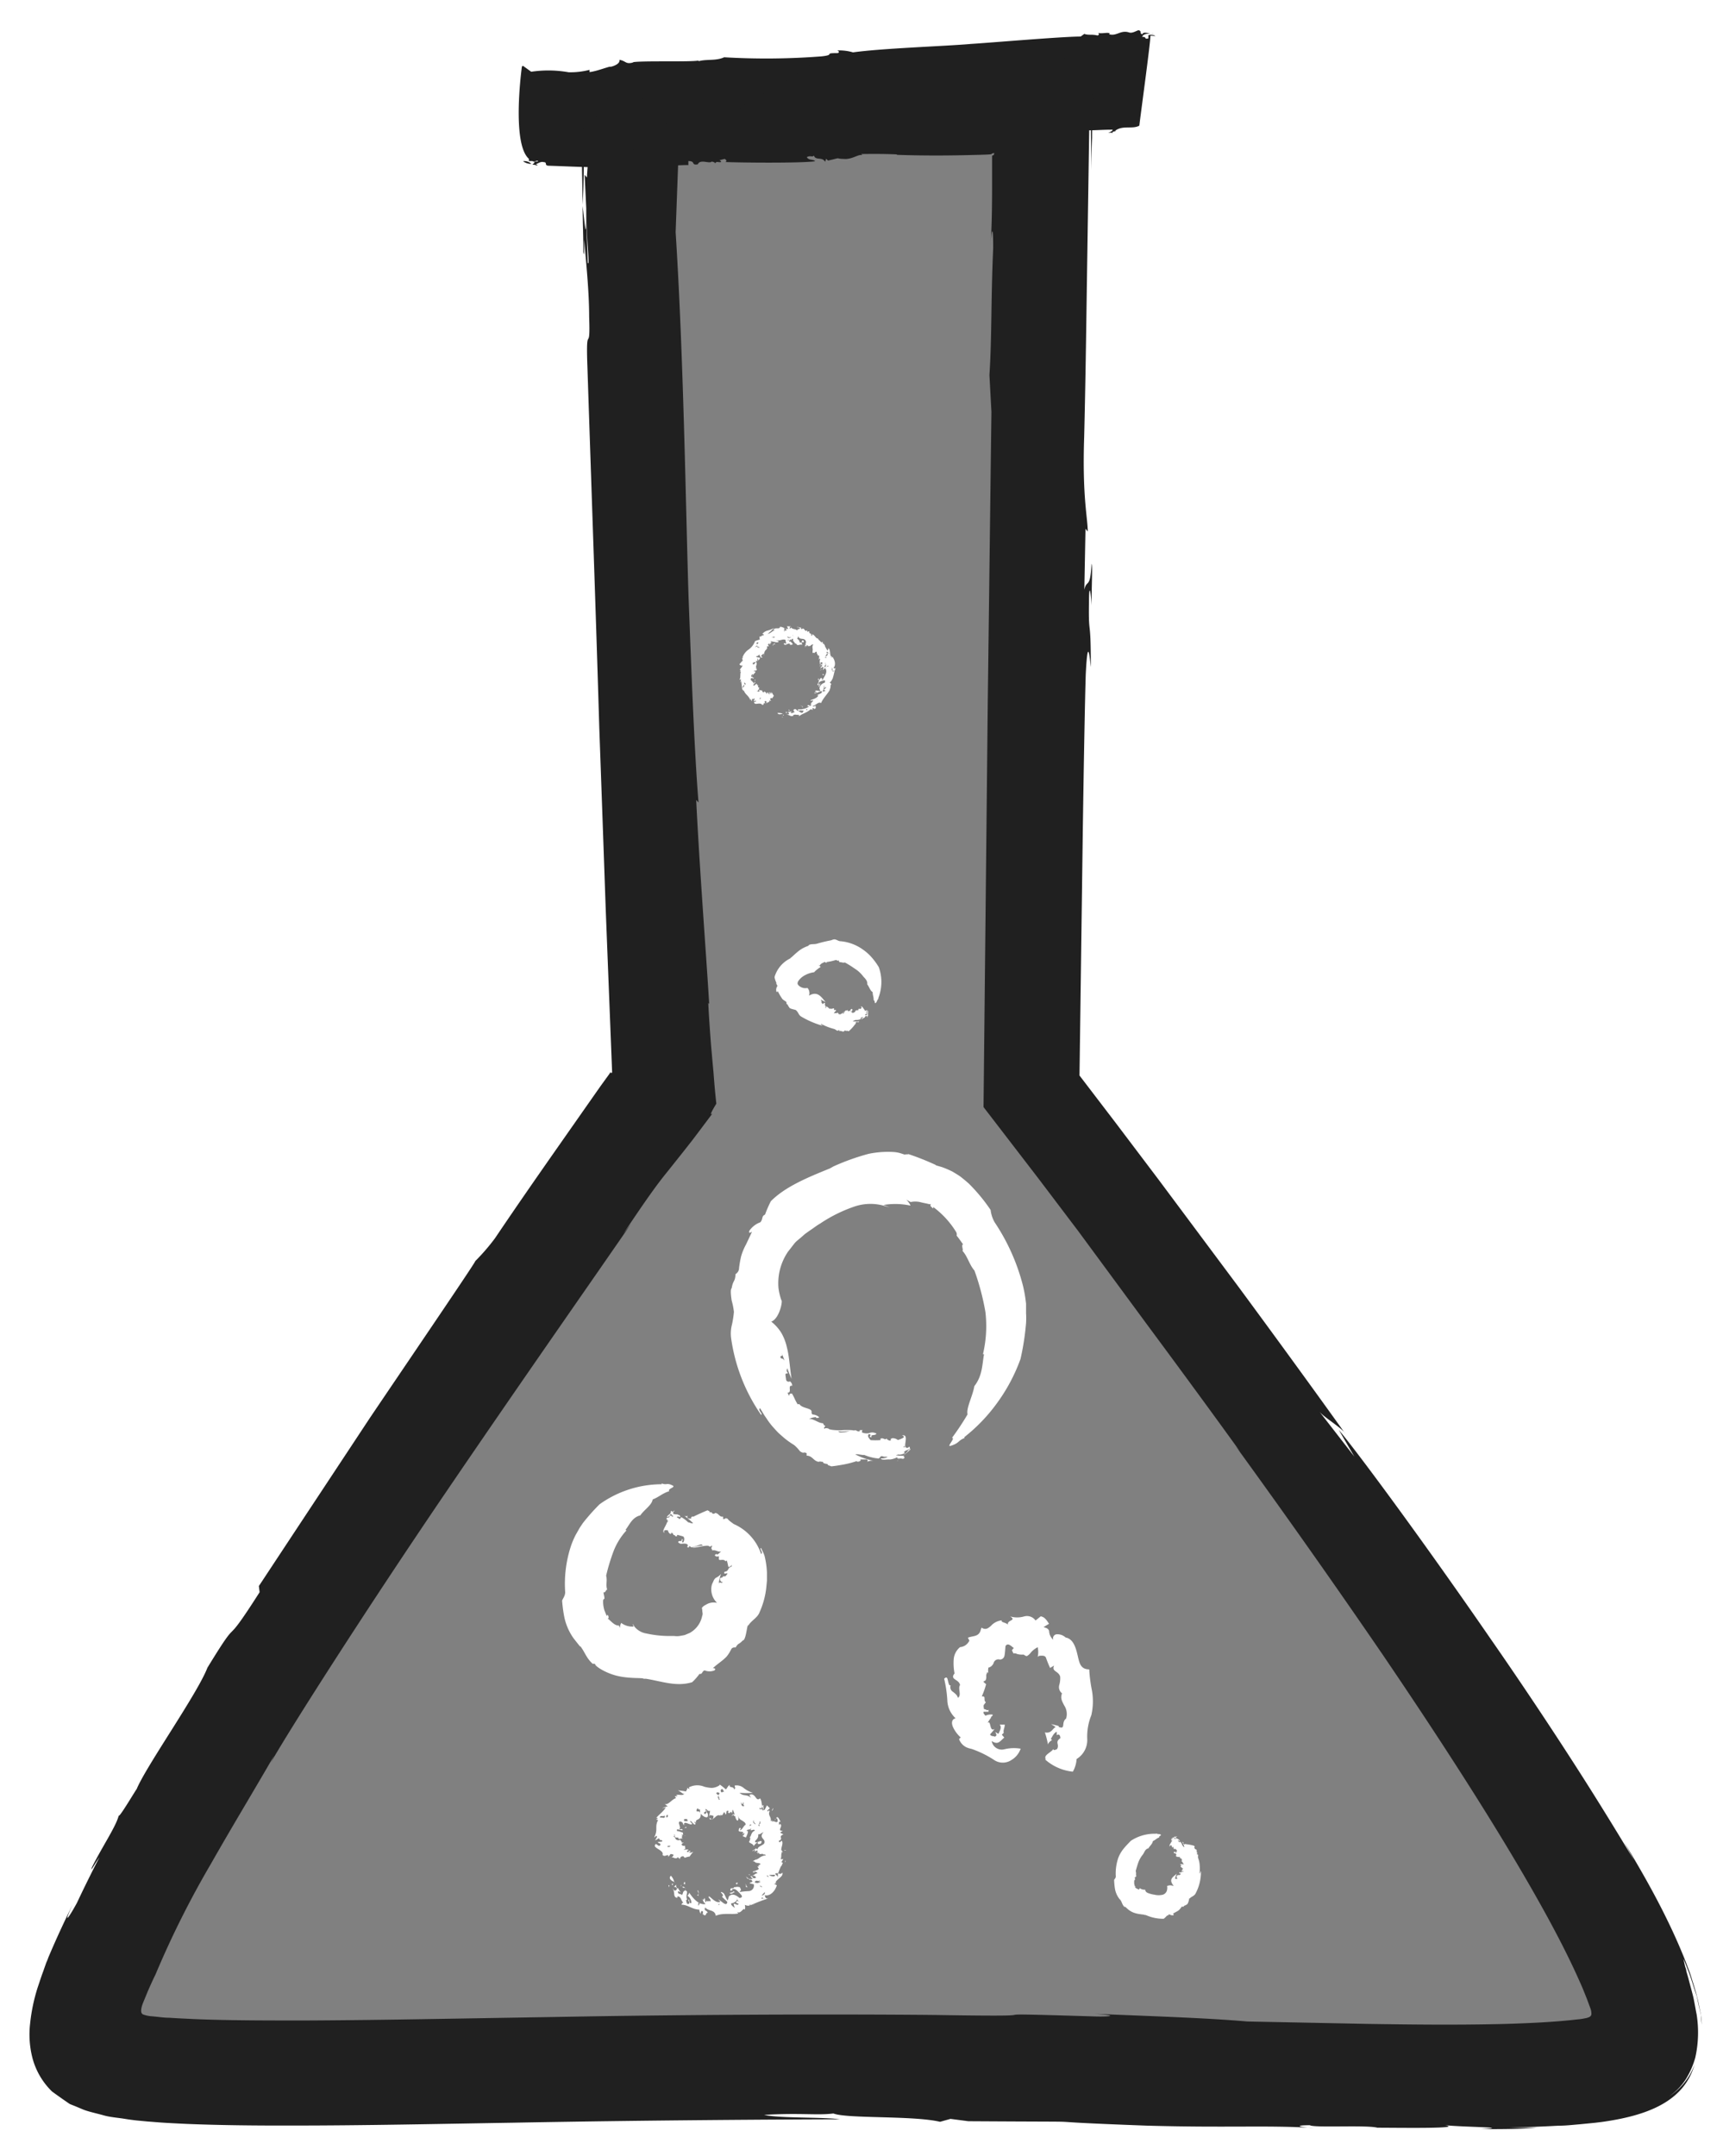 <svg id="Layer_1" data-name="Layer 1" xmlns="http://www.w3.org/2000/svg" viewBox="0 0 207 259"><rect x="0" y="0" width="207" height="259" fill="#808080" stroke="none"/><defs><style>.cls-1{fill:#fff;}.cls-2{fill:#202020;}</style></defs><path class="cls-1" d="M-.5-.5V262H210V-.5ZM197.63,246.24c-3.13,5.86-51,1.61-94.13,1.26-46.39-.37-88.29,2.79-92.51-1.26-8.13-7.83,69.46-115.4,69.46-115.4L75.63,11.5h50.56L124.5,130.78S204.13,234.07,197.63,246.24Z"/><path class="cls-2" d="M62.84,19.36a1.48,1.48,0,0,0,1,.32A1.28,1.28,0,0,0,62.84,19.36Z"/><path class="cls-2" d="M63.9,19.69Z"/><path class="cls-2" d="M138.62,4l-.32,0A.85.85,0,0,0,138.62,4Z"/><path class="cls-2" d="M82.7,19.84l0-.49c.92,0,.29.54,1.13.39.31-.69,1.42,0,1.7-.35,0,.06.41.06.39.27.12-.37.43-.1.69-.2.09-.11-.08-.11-.15-.22l.59-.15c.24.11.31.33.06.37,1.57.08,9.13.16,10.82-.09-.23-.27-.75-.06-1-.49.44-.26.66.06.85-.2.19.64,1,.11,1.35.76l.12-.37.23.22c2-.46.44-.21,2.19-.19,1-.09,1.47-.62,2-.45-.09,0-.32-.22-.06-.32.06.32.69-.26.83.06.25-.05,1.08,0,.79-.47.15.22.89.28.46.49a1.33,1.33,0,0,0,.67-.05l-.33-.11c.84-.09,1.31.23,1.85-.19l-.32-.16c.51,0,.93-.1,1.14.33l-.51.16a5.92,5.92,0,0,0,2-.35h-.25c.87-.47,5.5-1,6.3-1.58l-.39-.33.7-.31c-.09,0-.3,1.12-.38,1,1.51-.09,9.35-.64,10.75-.46.57.17.12.54.12.59.68-.15.28-.37.86-.36.16,0,0,.27-.11.32.25-.05.49.06.51-.1-.33-.11-.21-.54-.35-.81h.75l0,.27c.16,0,.39-.75,1.13-.63,1.25.07,2.59-.07,3.84-.06,0,.16-.27.27-.53.37.17,0,.42-.05.58.06-.31-.27.51-.2.27-.31.89-.69,2.1-.14,2.89-.61.05-.59,1.36-10.1,1.33-10.8a1.62,1.62,0,0,1,.58.06c-.07-.16-.57-.22-.82-.12l0,.38c-.59.15-.14-.22-.73-.17,0-.31.49-.39,1-.44-.43,0-.87-.22-1,.12-.41-.12,0-.38-.46-.49-.34.1-.78.42-1.19.25v0c-1-.28-1.46.51-2.35.23l.09-.1c-.32-.17-.92.09-1.49-.07.16,0,.31.27,0,.32-.65-.17-1.09,0-1.57-.19l-.44.32c-2.25,0-11.13.77-13.39.9l.09,0c-3.44.28-10.51.51-14.05,1a5.86,5.86,0,0,0-1.9-.23c.32.11.22.32,0,.32-1.75,0-.11.2-1.87.39A86,86,0,0,1,87,6.88c-1,.47-2.18.19-3.12.49l.09-.1c-1,.2-6.82,0-8,.21l.17,0c-1,.31-.91-.17-1.73-.29.13.48-.75.79-1.09.84V8c-.51.1-1.65.56-2.49.66l0-.27a9.07,9.07,0,0,1-2.52.29,13.9,13.9,0,0,0-4.49-.06l-1-.72L62.7,8s-1.28,9.21.84,11.08l0,.27.4,0c.49.11.71-.2.68.06h-.66c.49.06.15.21,0,.37a1.65,1.65,0,0,1,.57.11c.09-.1-.07-.1-.15-.16.26-.1.61-.36.94-.25.49,0,0,.42.63.43,3.07.1,6,.29,9.15.12.07.11,0,.11-.1.16.93-.15,1.76-.14,2.61-.29a.85.85,0,0,1,.38.38C77.79,20,82.62,19.78,82.7,19.84Z"/><path class="cls-2" d="M70,14.46c-.2,2.32-.06,6.32,0,10.11A95.22,95.22,0,0,0,70,14.46Z"/><path class="cls-2" d="M70,24.65v0Z"/><path class="cls-2" d="M78.43,18.3l3.12,0C80.51,18.27,79.45,18.27,78.43,18.3Z"/><path class="cls-2" d="M31.1,190.53l.09.74c-4.87,7.63-1.9,1.92-6.27,9.07-1.19,3.11-7.38,11.85-8.51,14.6,0-.09-2.1,3.49-2.15,3.17-.31,1.28-2,3.77-3.19,6.16-.36.9.43-.57.87-1.15-.92,1.8-1.83,3.62-2.7,5.48-1.17,2.12-1.62,2.58-.51.18C8,230.28,7,232.33,5.8,235.17q-.1.3-.24.6c-.11.32-.23.64-.35,1-.25.65-.46,1.33-.69,2a21.48,21.48,0,0,0-.9,4.3,11.33,11.33,0,0,0,.32,4.31,8.75,8.75,0,0,0,2.3,3.86c.57.42,1.15.83,1.73,1.23.15.1.29.21.45.3L9,253l1.07.45c.75.27,1.59.44,2.4.67s1.73.28,2.61.43c.44.07.89.13,1.34.18l1.27.12,1.54.12c1,.07,2.06.12,3.1.17,4.14.17,8.4.21,12.77.2,8.72,0,17.82-.2,26.48-.34,17.32-.32,32.81-.39,39.34-.41-2.11-.29-7.19-.1-9.12-.53,4.35-.26,6.41.08,8.32-.17,1.67.65,9.54.23,12.82,1l1.25-.35,2.15.28c19.16.12,4.37-.1,21.37.53,9.86.28,14.58-.07,20.09.28-.82,0-3-.32-.43-.33.43.34,6.85-.05,8.1.3,2.52,0,10.76.14,8-.33,1.39.25,8.81.27,4.39.5,2.51,0,5,0,6.79-.18l-3.26,0c2.13-.06,4-.13,5.81-.23.89,0,1.73-.1,2.57-.17l1.23-.12.61-.06.83-.1c5.22-.73,9.86-2.33,11.15-6.92a7.58,7.58,0,0,1-3.09,3.86,7.19,7.19,0,0,0,2.05-2.1,10.14,10.14,0,0,0,1.12-2.57,13.86,13.86,0,0,0,.16-5.2c-.17-.83-.28-1.62-.47-2.36s-.39-1.45-.56-2.11l-.21-.73c0-.18-.09-.37-.14-.54-.08-.34-.15-.67-.2-.93.19.43.36.9.54,1.35s.46,1.29.68,2l.37,1.14.25,1.15.26,1.15c0,.38.07.76.11,1.14a12.28,12.28,0,0,0-.14-1.36c-.1-.46-.19-.91-.28-1.35a26.64,26.64,0,0,0-.72-2.59c-.12-.42-.27-.88-.36-1.12s-.19-.49-.28-.73c-.18-.49-.36-.94-.55-1.39-.73-1.78-1.46-3.32-2.2-4.81-1.48-2.95-3-5.6-4.81-8.6l1.21,2.2c-1.17-1.92-3.53-5.86-6.6-10.66s-6.84-10.48-10.68-16c-7.69-11.16-15.66-22-18.21-25.06l1.87,3.21-4.24-5.46c.47.67,2.83,2.07,3.14,2.69-2.22-3.11-6.88-9.57-12.78-17.57l-9.63-12.92-5.23-6.92-4.28-5.6c.14-10.36.28-20.57.39-29,.13-8.91.26-15.89.36-19.18.27-5.49.56-1,.61-.92,0-6.69-.32-2.89-.21-8.57.08-1.55.26.32.3,1.2,0-2.5.14-4.81,0-5-.17,3.12-.57,1.79-.87,3.11l.14-7.32.27.33c0-1.63-.67-4.14-.43-11.32.15-6.06.24-12.38.33-18.71.11-7.17.22-14.36.32-21.26a16.89,16.89,0,0,1,.16,2.84c0,1.39.05,3.18.08,5,0-1.1,0-2.49.06-3.86,0-1.72.07-3.41.14-4.73-.28,4.07-.15-3.73-.18-5-.28,0-.33,0,0,0,0,.1,0,.27,0,.49,0-.15,0-.29,0-.46-3.84.16-7.72.24-11.67.28l-3.86,0h-3.72c-4.93,0-9.72-.05-13.62.17-.69.59-16.88,10-16.88,10.75-2.44,0-4.88,0-5.62-.08a70.22,70.22,0,0,0,8,.14l.44-.37c5.88-.13,1.38.22,7.12.2.31.3-5,.37-9.63.4,4.19,0,8.36.26,10.07-.08,3.93.13-.44.37,4.3.5,3.38-.09,7.81-.38,11.69-.2l-.07.05c3.86.13,7,.08,9.89,0,2.08-.05,1.34-.1,1.58-.14a.79.79,0,0,1,.26-.08.51.51,0,0,1-.08.27h-.1a.36.36,0,0,0-.07.09h0c0,.22,0,.43,0,.66,0,.59,0,1.22,0,1.86,0,2.56,0,5.44-.18,8.18.08-1.56.32-2.92.31.38-.28,6.32-.15,10.63-.45,15.24l.24,4.44c-.09,6.82-.25,19.89-.44,34.87-.16,15.71-.35,33.43-.51,48.62l6.58,8.56,4.8,6.34L137.72,159c5,6.75,8.83,12,11.27,15.39l-.54-.67c4.92,6.78,11.06,15.4,17.63,25,3.28,4.83,6.66,9.91,10,15.15s6.66,10.66,9.67,16.13c1.49,2.72,2.9,5.47,4.08,8.15.31.67.56,1.33.83,2l.41,1.11a1.91,1.91,0,0,1,.12.68c0,.26-.24.38-.45.44a1.87,1.87,0,0,1-.34.08,6,6,0,0,1-.9.13c-2.74.32-5.67.45-8.54.54-5.77.15-11.4.08-16.64,0l-14.46-.29c-5.36-.47-12.78-.67-18.4-.93,3.12.22,2,.4-.4.31-17.16-.53-1.15.12-18.53-.16-8.42-.09-26.83-.12-46.53.25-9.85.15-20,.37-29.42.41-4.69,0-9.18,0-13.26-.17-1-.05-2-.09-3-.16-.47,0-1-.06-1.4-.11l-.61-.06A3.89,3.89,0,0,1,17.2,242c-.31-.14-.25-.53-.21-.76a3.61,3.61,0,0,1,.22-.7c.2-.49.39-.94.55-1.34.33-.75.63-1.42.92-2a112.22,112.22,0,0,1,6.66-13.3c2.58-4.54,5.29-9,7.59-13l-.4.85C35,207.43,43.9,193.49,53.34,179.6S72.54,151.8,75.82,147l-.95,1.24c2.8-4.21,4.1-6,5.29-7.46L82,138.47l1.21-1.54.89-1.18,1.5-2c-.38.33-.15-.17.46-1.17-.11-.94-.23-2.25-.34-3.74-.09-.94-.18-2-.28-3.1-.16-2-.29-4-.35-5.26l.11.12c-.29-5-1.16-16.27-1.56-24.5l.28.31c-.57-6.86-1-19.78-1.2-24.72-.35-11.29-.59-28.72-1.55-43.81l.36-9.78-.13-1.43S71.66,1.3,70.51,21.32L70.24,21,70.43,25c.06,4.74.46,6.91.18,6.6l-.23-6.48c.11,4.75-.16,1.44-.38-.37,0,2,.1,3.92.08,5.5.14.93.08-.69.11-1.44.2,2.56.59,6.11.59,9.22.17,4.87-.42.33-.21,6,.48,14.63,1,29,1.43,43.47q.39,10.82.77,21.71.38,9.72.77,19.6l-.07.09c-.11,0-.08-.07-.11-.11v0h0l-.21.3-1,1.38-1.9,2.71-3.69,5.27c-2.42,3.46-4.77,6.85-7.1,10.31a24.72,24.72,0,0,1-2.39,2.76c.48-.51-6,9-12.61,18.78L35.41,184Z"/><path class="cls-1" d="M81,226.15a.24.24,0,0,0,0-.08C81.05,226.1,81.07,226.13,81,226.15Z"/><path class="cls-1" d="M80.6,225.33a1.43,1.43,0,0,1,.39.74C80.81,226,80.21,225.71,80.6,225.33Z"/><path class="cls-1" d="M80.41,226.79a3.37,3.37,0,0,1-.1-.34C80.54,226.49,80.33,226.63,80.41,226.79Z"/><polygon class="cls-1" points="80.69 226.36 80.85 226.24 80.82 226.49 80.69 226.36"/><path class="cls-1" d="M90.93,223.19a1,1,0,0,1-.29,0Z"/><path class="cls-1" d="M91.84,222.72a.41.41,0,0,0,0-.12S91.88,222.66,91.84,222.72Z"/><path class="cls-1" d="M91,223.6v-.09A.06.06,0,0,1,91,223.6Z"/><path class="cls-1" d="M86.92,227.65l-.32-.31C86.76,227.15,86.83,227.47,86.92,227.65Z"/><path class="cls-1" d="M93.21,218.58l-.15.06C93.1,218.57,93.14,218.51,93.21,218.58Z"/><path class="cls-1" d="M94.46,222.29a.72.72,0,0,1-.21,0l0-.06Z"/><path class="cls-1" d="M91.16,224h0l-.12,0C91,224,91.08,224,91.16,224Z"/><path class="cls-1" d="M92.71,217.54a1.92,1.92,0,0,1,.18-.34A.37.37,0,0,1,92.71,217.54Z"/><path class="cls-1" d="M91.88,222.58h0v0Z"/><path class="cls-1" d="M94.28,223.71l.1-.22A.18.18,0,0,1,94.28,223.71Z"/><path class="cls-1" d="M86.92,227.65l.11.1S87,227.71,86.92,227.65Z"/><path class="cls-1" d="M81.81,226.41c.07.06,0,.16,0,.26A.52.52,0,0,1,81.81,226.41Z"/><path class="cls-1" d="M81.56,223.19v0A0,0,0,0,1,81.56,223.19Z"/><path class="cls-1" d="M82.22,220.51l.13,0S82.31,220.55,82.22,220.51Z"/><path class="cls-1" d="M82.23,215.45c-.19.35-.69.05-1,.2l.19.12h-.35l.15.24c-.49.11-.92.86-1.37.71l.37.27a3.66,3.66,0,0,0-.7.25,3.55,3.55,0,0,1,.47-.09,4.8,4.8,0,0,1-.7.77,5.47,5.47,0,0,0-.46.47l.18,0c0,.13-.1.14-.2.2l.26.05c-.44.76,0,1.15-.44,2,0,.26.1-.12.25-.09s-.08.43-.2.49c.4,0,.34-.38.61-.06-.23.15.38-.06.25.24l-.52.06c.06.2.38.09.31.37-.25.33-.55-.48-.66.09,0,.31,1.15.6.92,1.08.31.38.75-.29.7.26.09-.13.19-.25.28-.37.16.07.4,0,.32.2s-.41.27-.41.4c.29-.52.64.25,1-.25a.53.53,0,0,0,0,.13s.06,0,.1,0l.07.16c.08-.14.08-.38.46-.35l.15.18a2.56,2.56,0,0,1,.6-.16,2.72,2.72,0,0,1,.44-.56,1.42,1.42,0,0,1-.44.11c-.17-.12.3-.13,0-.23l-.22.07c.09,0,.11,0,.14,0s0,.06-.16.07-.1-.18.1-.22c0-.17-.51,0-.6-.08.47-.09,0-.34.24-.44l-.31,0c-.36-.21,0-.32.1-.38l-.25,0c.09-.2-.68-.59.23-.48l-.17,0c0-.12-.16-.34.13-.32-.1,0-.21-.12-.22-.17.33.1.15-.1.16-.27-.12.05-.5-.2-.66-.14-.28-.46.56,0,.65-.15-.12-.23-.27,0-.43-.09.19-.08.07-.37,0-.61s0-.45.4-.2l.12.29c.22.05.25,0,.19,0s-.07,0-.14,0c0-.62.82.18,1-.13-.1-.14-.18-.16-.25-.29.1-.24.55.7.65.27l-.13-.16c0-.15.23.09.23.15-.27-.72.58-.18.52-1.19.28.36.76.58.85.34.12-.48-.26-.47-.27-.9.17,0,.32.38.54.2,0,.42-.32.91.11,1.1l0-.24s-.09.13-.15.08c-.15-.23,0-.29,0-.41a3.78,3.78,0,0,1,.46.1c0,.45-.2.35-.22.47a2.79,2.79,0,0,0,.52-.41c.18-.13.39-.21.54-.05l0-.17c.36.42.36-.79.59,0,.21-.08,0-.49.32-.46.08,0,0,.17,0,.23.3.24.27-.38.47.1l.07-.47c.32.46.31,1.35.64,1.32.16-.33,0-.4,0-.69a.79.79,0,0,0,.47.67c.2.15.46.24.46.52-.28.16-.4.65-.72.68.3-.39,0-.21,0-.32-.25.45-.06.45.15.48s.45,0,.12.34l.32-.19c0,.08-.13.37-.28.36l.44.19c.14-.28.44-.94.06-.77.23-.36.32,0,.6-.39-.29.62.32,0,.42.33-.51.21-.4.68-.63.82.14,0,.05.34-.06.5s.61.27.53.57a1.44,1.44,0,0,1,.56-.53c-.12.21-.06.33.32.2.43-.78-.87.25-.67-.34.34-.32.38-.49.35-.77.28,0,.34-.14.64-.27-.65.76.34.78.08,1.36-.2.26-.8.37-.79.7l-.36-.15c.34.17-.24.17-.27.39l.26-.17c.11.1.07.17-.14.29l.44-.23c.07,0,.16.18-.11.24l.29,0c-.08,0-.11.08-.08.16s0-.09.14-.12c-.05.35.52,0,.51.23a.28.28,0,0,1,.32.09c-.74.07-.83.48-1.27.52h0a2.11,2.11,0,0,1-.33.18.39.39,0,0,1,.32.14h0c.1.11.83.06.55.29l-.25.09s.13,0,.18.07l-.24.09c.58.48-.54.31-.35.74,0-.12.09-.22.28-.08s-.06.15-.19.16l.09,0c-.14.07-.3.21-.42.25l-.21,0a.54.54,0,0,0,.33,0,.29.29,0,0,1,.23.1h0c.25.2-.13.17-.18.22-.16-.12-.26-.31-.41-.26.09.06.17.28.33.31a1,1,0,0,1-.79-.14.25.25,0,0,0,.16.13l0-.05c.12,0,.36.36.32.1.5.44,0,.3-.12.48a4.25,4.25,0,0,0,.51.14.66.66,0,0,1-.62.82,7.53,7.53,0,0,0-1.07.11c.08-.26.28-.14,0-.59-.41-.08-.33,0-.68,0h0c-.08.31-.47-.08-.44.38.16.25.16-.33.35.21l-.45.1c.24.28.45-.1.64-.09s-.27,0-.33-.35c.39-.12.6.17,1,.58s0,.45-.11.48c-.5-.43-.94-.56-1.29-.18l-.13.47c-.31-.32-.4-1.09-.73-.92l.17.28c-.06.14-.1.19-.14.19l.65.62c-.08.69-.74-.17-1.06-.26,0,.08.14.09.21.25-.51.23-1.09-.52-1.35-.66-.17.27.26.22.17.63-.18-.17-.45.17-.44-.23,0,.57-.47,0-.17.54-.85.1-1.5-.74-1.94-1.37a.77.77,0,0,1-.21.37,1,1,0,0,1,.47.86c-.29.18-.22-.53-.33-.4s.18.24.06.49c-.36.18-.28-.29-.39-.41l.15-.08c-.25-.58.26-1-.24-1.11-.34.18-.16.23-.39.58,0-.2-.61-.06-.44-.5l.28.16c-.11-.23-.27-.35-.29-.56a.4.4,0,0,0-.09.22c0-.22-.24-.33-.11-.6l-.34.3c.21-.07.46.09.35.32-.28.29-.37-.11-.49-.18.37.5,0,1.07.58,1.16v-.16c.47-.09.45.57.73.72a.37.37,0,0,0-.23.26c.77,0,1.28.57,2.15.59,0,.17.08.34.13.5l.1-.32c.44-.07,0,.48.27.51-.11,0-.08-.08-.08-.16.45.47.33-.27.59-.13-.1-.37-.51-.2-.31-.66.39.48,1.17.24,1.27,1,.86-.38,1.93-.12,2.66-.27.05-.17-.09-.09-.09-.21.43.36.77-.63.92-.24a1.07,1.07,0,0,0,0-.59,1,1,0,0,0,.72.06l-.2,0v-.06l.29,0v0a17.64,17.64,0,0,1,2-.77c-.5.08-.28-.44-.53-.43.7.28,1.37-.44,1.57-1.16v0c-.13-.06-.22-.15-.35-.12a1.15,1.15,0,0,1,.36-.15l-.16,0c0-.43,1-.73.81-1.25-.15.21-.29.16-.51.11a9.17,9.17,0,0,1,.54-1.27.32.32,0,0,1-.14,0c0-.15.13-.3.23-.45l-.34,0c.17-.26,0-.61.22-1-.37-.07.21-.86-.06-1.19,0-.16-.28.39-.38,0,.68-.29-.15-.48.57-.79l-.4-.2.33-.24c-.79.06.1-.55-.33-.82-.06.06-.06.12-.12.13,0-.16-.11-.47.19-.36-.12-.2-.39-.9-.55-.4.18-.14.19.22.19.37-.3.16-.36-.17-.71,0l.08-.15-.2.08c.09-.54-.36-.66-.15-1.18-.1.05-.18.06-.28-.08l.32-.28-.35-.36c-.1.2-.19.4-.3.59-.42-.29-.21-1-.53-1.43-.27.25-.4.06-.56-.16s-.4-.42-.72-.24l.2.34c-.57-.49-.86-.12-1.38-.6a9.92,9.92,0,0,0,1.6,0,3.22,3.22,0,0,1-1.09-.57,1.3,1.3,0,0,0-1.1-.3c0,.18.17.33-.06.45-.06-.4-.7-.14-.51-.53-.27.11-.36.49-.5.53a6.88,6.88,0,0,0-.73-.58l0,.08a1.81,1.81,0,0,1-.94.33,4.1,4.1,0,0,1-.9-.14,2.16,2.16,0,0,0-1.86.08l.09.21-.42-.22c.32.13,0,.31,0,.5a7.32,7.32,0,0,0-1-.13C81.84,215.23,82.08,215.62,82.23,215.45Zm10.14,2,.11.17a.08.08,0,0,1,0,.1l0-.1C92.38,217.61,92.18,217.67,92.37,217.48Zm-5.66,12.36c-.1-.19.11-.08.17-.11l-.29,0C86.57,229.83,86.67,229.81,86.71,229.84Zm3.58-10.57-.26.13.1-.21Zm-1.47-1.14.08.24,0,0-.07-.23ZM87,215.3s0,0,0,.06l0-.06c-.19-.22-.29.29-.43-.21C86.79,214.67,86.91,215.12,87,215.3Zm4.35,1.8c0,.1,0,.15.11.18.08-.16.12-.48.26-.42-.07.21.12.48-.08.68C91.66,217.12,91,217.57,91.35,217.1Zm2.71,5.36,0-.07-.2.27Zm-.31,1.19c-.39.08-.37.41-.51.61.28.13.71,0,.72-.31C94.29,223.64,93.5,223.75,93.75,223.65Zm-4.41-7.21,0,.26h-.07a2,2,0,0,1,.14.25c-.41.18-.35-.48-.48-.65C89,216.38,89.13,217.09,89.34,216.44Zm3.59,9.27-.57.2a.35.35,0,0,1-.32,0,.66.66,0,0,0,.47.09c.19-.06.29-.09.31-.15S92.85,225.75,92.93,225.71Zm-.83-.36c.31-.17.52-.1,1-.14.07.35-.53.18-.75,0-.28.09,0,.17,0,.29Zm1.36.25v-.14c-.13-.21-.63-.44,0-.44l0,.44A.12.12,0,0,1,93.46,225.6Zm-1.8,2.49.22,0c-.13.08-.18,0-.22,0l-.18,0C91.63,227.73,91.6,228,91.66,228.09Zm1.44-2,.17-.27C93.05,225.7,93.08,225.94,93.1,226.05Zm-1.62,1.65a4.27,4.27,0,0,1,.39-.43C92,227.49,91.64,227.75,91.48,227.7Zm-7.58.83.19.09-.21.29Zm2.51.09,0,.18-.13,0Zm2.18-.51a.77.77,0,0,0,.1.23.21.21,0,0,1,.12.1s-.08,0-.12-.1a.2.2,0,0,0-.26.15c.09.15.21.08.3.17-.09.45-.89-.57-.44.5-.13-.11-.51-.32-.45-.55a.92.92,0,0,0,.75-.5.15.15,0,0,1,0-.14A.35.35,0,0,1,88.59,228.11Zm2.48-1.63a.2.2,0,0,1,.16,0,.55.55,0,0,1,.36.17c-.24,0-.25-.13-.36-.17S91.1,226.45,91.07,226.48Zm.27-.43a1.75,1.75,0,0,1-.33.06l.28.07a2.74,2.74,0,0,1-.59-.06C90.66,225.84,91.06,225.92,91.34,226.05Zm-.13-.19.26.11-.28-.09,0,0-.06,0a1.64,1.64,0,0,0,.32-.27A3.73,3.73,0,0,1,91.21,225.86Zm1.21-4.33c-1,.15-.52.57-1,.74.31-.06.84,0,.73-.41.4.3-.55.35.28.41-.1-.16.09-.44.11-.48l.08.21C93.2,221.73,92.29,221.72,92.42,221.53Zm-1.26-2-.16-.24.1.26Zm-6.24-2.1c0,.22-.19.69-.36.29C84.71,217.61,84.91,217.59,84.92,217.41Zm-2.73,1.06a2.06,2.06,0,0,1,.35,0c.23.45-.21.13-.27.28C82.06,218.56,82.26,218.63,82.19,218.47ZM81,220.09l-.11.06.51.1Zm.67.15c.19.14.36,0,.35,0Zm0,1.59,0-.11-.46.05Zm-.5-.23c.33,0,.74.08.58-.18a2.06,2.06,0,0,1-.72-.18c-.1.08,0,.18.05.23s-.06-.15.16-.13,0,.21-.07.26a.43.43,0,0,0-.27,0A.74.74,0,0,0,81.24,221.6Zm-.13-1.06a.26.26,0,0,0-.1-.13h.09c.12.09.08.11,0,.12a.89.89,0,0,1,.08.17c.27.11.5,0,.67,0-.11,0-.39,0-.26.19.09,0,.14,0,.15,0l0,.16c-.42.07-.51-.12-.58-.33a.87.87,0,0,1-.18-.11S81.06,220.55,81.11,220.54Zm-.89,1.31.08-.1a1.18,1.18,0,0,1,.32,0A.26.26,0,0,1,80.22,221.85Zm3.62-4.75c0,.1.21.38.33.25l0,.43c-.08-.27-.36-.15-.4-.17C83.63,217.26,83.8,217.38,83.84,217.1Zm6.9,1.42c-.35.41.15.47.09.64C90.63,219.06,90.21,218.85,90.74,218.52Zm.63.4c.06.09.12.09-.1.24-.06.11.11.09.06.2-.32,0,0-.27,0-.44a.19.19,0,0,1,0-.1A.1.1,0,0,1,91.37,218.92Zm-3.76-2.36-.09-.41h-.26ZM85,215.85c0,.22-.23.26-.31.17.08.28.26.22.41.23a.15.15,0,0,0,.1,0,.17.17,0,0,0-.1,0c-.07-.06,0-.22-.07-.32l.07-.1-.23-.05ZM80.21,218c.07.3,0,.27-.15.33A.24.24,0,0,1,80.21,218Zm6.21-2.47c-.31.14.14.46-.06.6l.15,0c-.25.31-.17-.35-.35-.25l.12-.06c.09-.29-.19-.19-.22-.42C86.2,215.19,86.54,215.43,86.42,215.48Zm-6.55,2.62c.06.44-.41.07-.57.23C79.23,218,79.66,218.27,79.87,218.1Zm4.46-3.28v-.06l-.3-.11v.06Z"/><path class="cls-1" d="M82.21,220c0,.06,0,.09,0,.1A.19.19,0,0,1,82.21,220Z"/><path class="cls-1" d="M90.1,220.6a.18.18,0,0,1,.14,0A.29.29,0,0,1,90.1,220.6Z"/><polygon class="cls-1" points="90.18 221.04 90.18 221.06 90.17 221.08 90.18 221.04"/><path class="cls-1" d="M82.16,226.22c.16-.35.11,0,.17.06S82.08,226.41,82.16,226.22Z"/><path class="cls-1" d="M82.3,227.09a.42.42,0,0,0,0-.3S82.33,226.88,82.3,227.09Z"/><path class="cls-1" d="M82,226.64a.39.39,0,0,1,.3.15C82.18,226.76,82,226.83,82,226.64Z"/><path class="cls-1" d="M83.9,227.86a.21.21,0,0,0-.23-.22c.46,0,.09-.41.15-.58C84,227.24,83.89,227.49,83.9,227.86Z"/><path class="cls-1" d="M84.39,228.17a.19.19,0,0,0-.13,0C84.32,228.13,84.36,228.14,84.39,228.17Z"/><path class="cls-1" d="M84.61,228c.12.09.11.35.13.56-.23.13-.24-.29-.35-.39C84.49,228.2,84.59,228.25,84.61,228Z"/><path class="cls-1" d="M88.54,226.36s-.1,0-.15-.12l.19-.09C88.69,226.2,88.57,226.31,88.54,226.36Z"/><path class="cls-1" d="M89.57,226.63c.17-.07-.09-.34,0-.31l.23.42Z"/><polygon class="cls-1" points="90.6 228.84 90.51 228.83 90.59 228.81 90.6 228.84"/><path class="cls-1" d="M90,225.8l-.4-.37A.89.89,0,0,1,90,225.8Z"/><path class="cls-1" d="M90.06,225.26l-.16-.07.22,0Z"/><polygon class="cls-1" points="90.52 224.96 90.43 224.88 90.66 224.69 90.52 224.96"/><path class="cls-1" d="M87.9,218.21c.1-.45.38-.15.52-.21C88.15,218.51,88.22,217.69,87.9,218.21Z"/><path class="cls-1" d="M82.19,219.63a1.35,1.35,0,0,1,.26-.18C82.46,219.72,82.41,219.49,82.19,219.63Z"/><path class="cls-1" d="M94,162.84l-.09-.32c.38,1,.73,2.12,1.19,3.12-.21-1.25-.26-2.64-.57-3.81a6.13,6.13,0,0,0-.63-1.66,5.07,5.07,0,0,0-1.24-1.4c1-.38,1.41-2.55,1.21-2.58a7.54,7.54,0,0,1-.34-1.42,5.52,5.52,0,0,0,.16,1,5.52,5.52,0,0,1-.16-1,6.73,6.73,0,0,1,1.15-4.42c.25-.31.49-.63.74-.95s.61-.55.91-.83c.16-.13.29-.27.47-.4l.58-.41c.39-.25.76-.56,1.16-.78a17.52,17.52,0,0,1,4-2,6,6,0,0,1,3.67-.13,5.22,5.22,0,0,1,.68.21,7.35,7.35,0,0,0-.74-.31,8.7,8.7,0,0,1,3.24.08,2.1,2.1,0,0,0-.52-.72l.53.29a2.7,2.7,0,0,1,1.31.05l.75.16a1,1,0,0,0,.39.05c-.17.19,0,.3.27.52V145a10.68,10.68,0,0,1,2.75,3,.6.6,0,0,1,.06.44c.28.33.52.7.78,1.05-.32,0,.22,1.11-.22.63.76.72.91,1.75,1.58,2.51a29.42,29.42,0,0,1,1.32,5,14.64,14.64,0,0,1-.3,5.05l.13,0c-.23,1.23-.17,2.56-1.16,3.83-.2,1.19-1,2.64-.82,3.4a31.27,31.27,0,0,1-1.87,2.82c.48,0-.78,1.19-.11.94,1-.31.82-.62,1.66-.94l-.1-.06a20.48,20.48,0,0,0,4-4.17,21.14,21.14,0,0,0,2.78-5.24,30.34,30.34,0,0,0,.67-4.32,9.23,9.23,0,0,0,0-1.18l0-.6,0-.54a16.7,16.7,0,0,0-.35-2.08,24.57,24.57,0,0,0-3.42-7.7,3.91,3.91,0,0,1-.49-1.49,21,21,0,0,0-2.58-3.13c-.28-.26-.6-.52-.91-.77s-.72-.48-1.08-.7a11.21,11.21,0,0,0-1.28-.55l-.79-.23.1,0a30.72,30.72,0,0,0-3.37-1.34c0,.09-.22,0-.34.06s-.58-.25-1.41-.3a11.49,11.49,0,0,0-3,.22,27.4,27.4,0,0,0-4.26,1.53c-.12.08-.25.14-.38.22-2.64,1.07-5.37,2.19-7.1,3.94a14.06,14.06,0,0,0-.7,1.61c-.45.2-.21.51-.56.92a2.71,2.71,0,0,0-1.31,1c-.13.26,0,.35.31.13-.24.52-.47,1-.72,1.53a6.93,6.93,0,0,0-.6,1.46,13.1,13.1,0,0,0-.24,1.37.83.83,0,0,1-.42.73c-.06,1-.29.67-.47,1.71-.16.11-.1.79,0,1.46a8.61,8.61,0,0,1,.28,1.45l0-.16a12.25,12.25,0,0,1-.24,1.6,4.23,4.23,0,0,0-.11,1.6,21.33,21.33,0,0,0,3.61,9.26c.27-.15-.46-.55-.13-.81.25.39.46.8.77,1.22a8.3,8.3,0,0,0,1,1.28,7.18,7.18,0,0,0,.6.62l.55.48a10.68,10.68,0,0,0,1.19.84,4.87,4.87,0,0,1,.69.74c.52.36.4,0,.8.24l0,.29c.71,0,.81.66,1.47.74.06-.09.29,0,.51,0-.08.3.68.16.58.41v0a1.48,1.48,0,0,1,.39.13c.14,0,.86-.1,1.55-.23a11.06,11.06,0,0,0,1.48-.39l.12.06c.35,0,.5-.21.3-.27l.43,0,0,0,.42,0a.17.17,0,0,1,0,.29,1.44,1.44,0,0,1,.76-.13,8,8,0,0,1-2.17-.77c.28-.07.78.11,1.08.07a5.67,5.67,0,0,0,1.73.43c.13,0,.18-.37.49-.26s.32,0,.59.08a1.6,1.6,0,0,1-.83.16c.08.27.72.11,1,.13s.67-.1,1-.27c-.1.29.31.1.56.18s.36-.17.24-.23c0-.29-1,.06-.71-.3.11.11.56,0,.79-.13,0-.15-.2-.06-.08-.25s.49-.31.69-.21c0,.06-.16.06-.23.08.17,0-.21.35-.61.71s-.83.68-.6.58c-.08-.06.39-.39.81-.74s.81-.68.7-.65,0-.31-.17-.29l-.18.25c-.31,0-.5-.19-.43-.32.24-.07,0,.3-.31.63s-.63.63-.43.5l-.2,0a1.12,1.12,0,0,1,.86-.24c0-.15.18-.27.37-.39h.07c.19-.14.48-.2.28-.35-.59.2-.5-.23-.44-.67s.1-.89-.42-.77c.54.18,0,.38-.5.55a1,1,0,0,0-.67-.22c-.29.1-.15.16-.19.26s-.49-.06-.48-.24c-.2.25-.38-.06-.64,0s0,.09-.13.21a7.6,7.6,0,0,1-1.17,0c-.12-.16-.45-.45-.22-.71.53,0-.19.43.36.35-.25-.37.49-.13.56-.43a1.07,1.07,0,0,0-.82-.08l.06,0a1.4,1.4,0,0,1-1-.07c.07-.13,0-.23.14-.27a1.86,1.86,0,0,1-.34,0s-.1.08,0,.12a.42.42,0,0,1-.45-.06c0-.07-.48,0-1,.12a4,4,0,0,1-.91.11c-.26,0-.27-.28-.54-.2a3.31,3.31,0,0,0,1.18.06,3.26,3.26,0,0,0,.95-.12,8.89,8.89,0,0,0-1.55,0c-.73,0-1.47-.07-1.5-.23-.19,0-.41-.09-.42.06-.28-.18.18-.23,0-.43,0,0,0,.07-.08,0l-.14-.25c-.54,0-1.07-.53-1.66-.52a2.06,2.06,0,0,1,.83-.21l0,.09c.06,0,.32.05.37-.09a1.31,1.31,0,0,0-.81-.32,1.12,1.12,0,0,1-.1-.18s0,0,0,0c0-.13,0-.14,0-.17l0,0c0-.43-1.13-.37-1.45-.88-.14-.05,0,0-.23,0-.13-.24-.24-.41-.33-.62a5.93,5.93,0,0,0-.34-.66c-.25,0-.32,0-.33.29-.08-.12-.14-.26-.21-.39.61,0-.07-.93.57-.84a.67.67,0,0,0-.28-.53.31.31,0,0,1-.45-.16c-.06-.44-.06-.33-.09-.7.1-.14.21-.06.32-.13-.42-.38.11-.57-.12-1-.18-.25-.42-.82-.67-.74C93.62,163,93.81,162.88,94,162.84Z"/><path class="cls-1" d="M86.42,190.09l-.06.18c0-.15,0-.29.06-.44a1.31,1.31,0,0,1,.07-.31c0-.13.09-.27.13-.43a2.07,2.07,0,0,1-.63.46.93.93,0,0,0-.27.37c-.06.15-.15.31-.2.46a2.23,2.23,0,0,0,.63,2.17,1.76,1.76,0,0,0-1.35.23c-.37.18-.55.41-.45.49a3.31,3.31,0,0,1,0,.89c0-.19.06-.39.08-.58,0,.19,0,.39-.08.58a3,3,0,0,1-1.48,2l-.59.25c-.2.05-.42.08-.63.12a2.35,2.35,0,0,1-.65,0c-.22,0-.41,0-.72,0a12.82,12.82,0,0,1-2.62-.3,2.31,2.31,0,0,1-1.51-.92c0-.09-.1-.16-.15-.24l.12.33a2.25,2.25,0,0,1-1.49-.44,1.51,1.51,0,0,0-.16.6l-.12-.29c-.52.05-1-.6-1.35-.85.2,0,.1-.29,0-.45V194l-.11.12c-.1-.24-.18-.42-.29-.72a3.54,3.54,0,0,1-.14-1.13.27.27,0,0,1,.16-.22c0-.25-.09-.5-.12-.76.3.09.35-.59.5-.21-.29-.61,0-1.15-.18-1.79a23.81,23.81,0,0,1,.89-2.94,7.93,7.93,0,0,1,1.55-2.5l-.11-.07c.47-.59.79-1.5,1.78-1.74.46-.68,1.37-1.21,1.48-1.91.83-.33,1.11-.71,2-1-.27-.29.85-.47.39-.68-.7-.37-.7,0-1.3-.25l0,.1a12.9,12.9,0,0,0-7.47,2.41A24.85,24.85,0,0,0,70,183c-.15.24-.34.49-.46.72l-.37.65a10.4,10.4,0,0,0-.56,1.3,14.57,14.57,0,0,0-.71,5.6c0,.4-.22.68-.37,1a16.68,16.68,0,0,0,.28,2.06,6.85,6.85,0,0,0,1.1,2.48c.28.36.48.61.79,1a.25.25,0,0,1,0-.07c.54.65.73,1.46,1.53,2.15.06-.07.18,0,.27,0-.1.22,1.3,1.15,2.83,1.47s2.88.16,3,.31l.29,0c1.85.29,3.63,1,5.54.41a7,7,0,0,0,.88-1c.37.07.27-.3.61-.42a1.53,1.53,0,0,0,1.19,0c.16-.13.07-.28-.2-.26.57-.54,1.24-.93,1.69-1.44a4.45,4.45,0,0,0,.5-.8c.12-.25.31-.27.55-.25.34-.59.37-.31.85-.84.39,0,.5-1.74.64-1.86a.49.49,0,0,1,0,.12c.37-.68,1.13-.94,1.4-1.69a9.69,9.69,0,0,0,.79-2.92l.08-.82c0-.35,0-.7,0-1a9.84,9.84,0,0,0-.29-2c-.11-.35-.29-.64-.41-.95-.27.12.32.54,0,.73a6,6,0,0,0-3.29-3.6c-.26-.19-.69-.5-.71-.61-.38-.23-.28.08-.56,0l0-.28c-.48.1-.53-.46-1-.43,0,.11-.18.1-.31.06,0-.29-.4,0-.34-.31v0a.46.46,0,0,1-.23-.08c-.19.07-1.6.69-1.74.8l0-.06c-.19,0-.3.19-.2.26l-.22,0,0,0-.22-.05a.26.26,0,0,1,0-.29.42.42,0,0,1-.41,0,8.07,8.07,0,0,1,1.06.89c-.17.08-.43-.11-.59-.1a3.83,3.83,0,0,0-.82-.62c-.07,0-.16.33-.29.17s-.16,0-.25-.2c.15-.1.27,0,.41,0,0-.27-.3-.24-.4-.33-.06.08-.31-.05-.46,0,.11-.25-.09-.19-.14-.34s-.16,0-.15.14c-.11.27.36.24.16.5,0-.14-.23-.13-.31-.14,0,.15,0,.13,0,.26-.1-.06-.25.09-.27-.07s.06,0,.09,0,.18-.23.4-.42.47-.38.37-.36-1,.73-.89.76-.14.25-.06.32l.14-.16a.47.47,0,0,1,0,.46c-.21-.07.82-.9.61-.79l.07.09c-.1.08-.35.12-.38-.05,0,.15-.14.18-.23.21l0,0c-.1.05-.21,0-.21.2.25,0,.08.4-.11.77s-.42.74-.14.85c-.16-.38.17-.31.43-.29a.6.6,0,0,0,.27.43c.17,0,.12-.11.17-.18.07.09.25.18.2.35.17-.19.19.17.37.12s0-.09.12-.18c.21.06.51.13.68.19s.21.49,0,.73c-.32-.08.19-.4-.17-.39.1.4-.31.06-.42.34a.48.48,0,0,0,.51.19l0,0c.17,0,.51-.06.66.16-.06.13,0,.24-.12.25l.22.06s.07-.08,0-.12c.12-.09.22,0,.29.08s1.27-.42,1.22-.33c.17,0,.17.24.35.12a4.73,4.73,0,0,0-1.39.23c.11.16,1.93-.42,2-.11.12,0,.27,0,.28-.13.18.11-.12.25,0,.41,0,0,0-.07,0,0l.1.2c.35-.14.71.26,1.07.09-.15.11-.32.34-.53.42v-.09s-.21,0-.25.18a.39.39,0,0,0,.48.08.65.65,0,0,1,0,.13l0,0c0,.09,0,.11,0,.15l0,0c0,.2.1.19.29.17s.43,0,.47.14c.11,0,.06,0,.2-.06.1.3.12.5.19.77a.41.41,0,0,0,.38-.27,1.06,1.06,0,0,1,0,.23c-.51.1-.29.56-.82.61a.19.19,0,0,0-.07.16.12.12,0,0,0,.07.07c.11,0,.32-.09.33,0a2.09,2.09,0,0,1-.24.31,1.48,1.48,0,0,1-.34,0c.2.14-.35.18-.32.29s0,.38.3.42C86.84,190.18,86.64,190.15,86.42,190.09Z"/><path class="cls-1" d="M141.15,225.67l0,.07a5,5,0,0,1,.22-.65c-.52.46-1,.68-.35,1.48-.49-.19-.9,0-.8.05a1,1,0,0,1,0,.34.71.71,0,0,0,0-.21.71.71,0,0,1,0,.21.75.75,0,0,1-.52.65,2.1,2.1,0,0,1-1,0,3.34,3.34,0,0,1-.82-.22.46.46,0,0,1-.3-.37l0-.09V227a.85.85,0,0,1-.64-.18.63.63,0,0,0-.11.27l0-.13c-.16,0-.32-.12-.41-.19l-.12,0c.11,0,.11-.1.11-.15l-.06,0-.08-.29a2.08,2.08,0,0,1,0-.43.12.12,0,0,1,.09-.08c0-.1,0-.2-.05-.29.15,0,.17-.21.24-.07-.14-.24,0-.43-.11-.68.1-.36.21-.75.33-1.08a3.39,3.39,0,0,1,.55-.94l0,0c.17-.24.26-.65.65-.72.16-.3.5-.53.53-.87.32-.13.42-.32.78-.45-.11-.15.34-.23.15-.34s-.28,0-.53-.14l0,.05a5.15,5.15,0,0,0-3.05.85c-.27.29-.57.58-.86.94a4.14,4.14,0,0,0-.64,1.1,5.81,5.81,0,0,0-.3,2.24c0,.16-.11.27-.2.4a8.15,8.15,0,0,0,.1,1.08,2.76,2.76,0,0,0,.54,1.22l.11.12a0,0,0,0,1,0,0c.18.22.2.54.48.83,0,0,.07,0,.11,0s.44.51,1.08.72,1.21.18,1.26.26h.12a5.08,5.08,0,0,0,2.16.45,2.48,2.48,0,0,0,.4-.39c.15.06.12-.12.27-.14.51.27.67,0,.42-.06.26-.19.56-.29.77-.48a2.42,2.42,0,0,0,.25-.31c.05-.1.14-.09.25-.05.15-.24.18-.1.41-.29.07,0,.15-.16.21-.35s.07-.38.12-.4v.05c.2-.24.55-.3.71-.59a5.47,5.47,0,0,0,.66-2.67c-.15,0,0,.21-.17.22a5,5,0,0,0,0-1.18,2.67,2.67,0,0,0-.17-.65,1,1,0,0,1,0-.32c0-.19-.12-.06-.17-.18l.11-.09c-.21-.11,0-.34-.2-.46-.05,0-.1,0-.13-.08s-.14-.15,0-.23h0s-.06-.05-.07-.11a4.74,4.74,0,0,0-1-.2v0c-.08-.06-.18,0-.15.06l-.09-.08h0l-.09-.07a.13.13,0,0,1,.07-.13.26.26,0,0,1-.21-.08,2.06,2.06,0,0,1,.28.66c-.09,0-.15-.15-.23-.19a1.31,1.31,0,0,0-.26-.47s-.14.13-.18,0-.08,0-.11-.14a.27.27,0,0,1,.22.08c.06-.12-.13-.17-.17-.23s-.18-.09-.29-.09c.09-.1-.05-.11-.08-.2s-.12,0-.11,0,.23.18.08.28c0-.07-.12-.1-.19-.11s0,.07,0,.12-.18,0-.2-.06,0,0,.07,0,.7-.29.56-.28-.72.22-.65.26-.08.12,0,.17l.09-.07a.18.18,0,0,1,0,.23c-.14-.07.55-.36.41-.33l0,.06c-.07,0-.22,0-.24-.08,0,.07-.1.07-.17.08v0c-.07,0-.15,0-.14.09.32.08-.41.68-.14.81-.06-.19.09-.15.21-.13a.38.38,0,0,0,.08.23c.08,0,.07,0,.1-.07s.08.11,0,.19c.1-.07.05.09.13.09s0,0,.08-.06a1.11,1.11,0,0,1,.23.19c0,.08,0,.25-.16.32-.1-.08.16-.15,0-.2,0,.2-.13,0-.22.1a.14.14,0,0,0,.13.15v0c.06,0,.19.06.18.17s-.06.1-.1.09l0,.06s0,0,0-.05.08,0,.08.08.52.08.48.11,0,.13.07.13-.58-.24-.5-.2.72.24.64.38.07.07.13,0-.13.06-.15.14,0,0,0,0l0,.09c.15,0,.11.26.3.3a1.14,1.14,0,0,1-.32,0l0,0s-.07,0-.13,0,0,.12.12.15l0,.06h0s0,0-.07,0h0c-.16.1.17.18.16.29v0s0,0,.08,0-.11.2-.15.31a.22.22,0,0,0,.22,0l0,.1c-.24-.08-.23.16-.47.07-.06,0-.06.07,0,.12s.16,0,.15.09l-.14.12c-.08,0-.11,0-.17,0s-.19.07-.19.17,0,.19.12.22C141.35,225.74,141.25,225.71,141.15,225.67Z"/><path class="cls-1" d="M98.38,120l-.09-.06a9.44,9.44,0,0,1,.9.45c-.56-.69-1-1.37-2-.78.19-.49-.16-1-.23-.92a1.41,1.41,0,0,1-.42,0l.26,0-.26,0c-.4-.08-.72-.37-.72-.54s.07-.31.31-.57a2.29,2.29,0,0,1,.66-.47,2.94,2.94,0,0,1,1-.31l.23,0H97.8a3.75,3.75,0,0,1,.8-.64c-.08-.06-.1-.13-.26-.19h.17c.09-.25.45-.32.6-.44,0,.12.12.11.24.11l-.06-.07a5.72,5.72,0,0,0,1.07-.23.67.67,0,0,1,.18,0s0,0,.06.09a.6.6,0,0,1,.19-.06c-.06.14.17.2,0,.25.24-.11.42.09.71,0a11.29,11.29,0,0,1,1.17.73,3.71,3.71,0,0,1,1,.9l0,0c.2.26.58.52.52,1,.24.29.34.76.65.93,0,.41.14.59.12,1,.19-.06.07.46.25.3s.12-.31.35-.53h-.06a5.27,5.27,0,0,0,.08-3.76,7.78,7.78,0,0,0-.91-1.24,5.63,5.63,0,0,0-1-.88,5.42,5.42,0,0,0-2.67-1c-.25,0-.41-.15-.64-.21s-.37.07-.57.11a16.16,16.16,0,0,0-1.62.39h0c-.36.11-.68,0-1,.17,0,0,0,.06-.06.09s-.59.19-1.09.57-.94.85-1,.85l-.09.1a3.61,3.61,0,0,0-1.88,2.24,2.54,2.54,0,0,0,.23.69c-.07.17.11.2.11.4a.72.72,0,0,0-.11.64c.06.11.13.08.15-.07a6.13,6.13,0,0,0,.59,1,4.17,4.17,0,0,0,.37.26c.11.07.11.16.09.28.26.17.12.18.34.43,0,.19.77.27.81.35h0c.27.21.32.58.61.75a10.8,10.8,0,0,0,2.54,1.1c.05-.14-.19,0-.14-.22a6.5,6.5,0,0,0,1.58.62,1.68,1.68,0,0,1,.32.19c.23.06.13-.07.29-.06l0,.14c.23-.13.37.14.59,0,0-.06.08-.08.16-.09,0,.15.24-.06.26.08h0a.28.28,0,0,1,.14,0,5,5,0,0,0,.76-.84h0c.11-.06.1-.18,0-.17l.13-.06h0l.12-.06a.11.11,0,0,1,.09.12.33.33,0,0,1,.19-.18,2.43,2.43,0,0,1-.81,0c.06-.09.24-.09.32-.16a1.26,1.26,0,0,0,.61-.09s0-.18.07-.18.08-.08.2-.06-.12.14-.2.19c.09.11.24-.07.32-.09s.17-.16.23-.27c.06.13.13,0,.23,0s.07-.13,0-.13-.28.17-.31,0c.07,0,.16-.1.21-.17s-.08,0-.1-.09.06-.19.15-.18,0,.05,0,.07-.06.83,0,.69.14-.84.07-.78-.08-.12-.15-.08l0,.12a.18.18,0,0,1-.24-.06c.13-.12.08.71.11.55l-.07,0c0-.08.09-.23.2-.23-.06-.05,0-.13,0-.2h0c0-.08.09-.15,0-.17-.24.3-.46-.66-.72-.42.22,0,.11.14,0,.27a.33.33,0,0,0-.26,0c0,.07,0,.08,0,.12s-.15.05-.2,0c0,.13-.13,0-.17.1s0,0,0,.1a1.53,1.53,0,0,1-.31.16c-.08-.05-.23-.12-.24-.27s.06.21.18.1c-.16-.12.09-.12,0-.26s-.17,0-.23.08h0c0,.06-.15.17-.27.11s-.06-.09,0-.13l-.09,0s0,.05,0,.05-.07.06-.12,0-.37.46-.38.41-.12-.08-.17,0,.58-.43.48-.39-.65.58-.74.44c-.06,0-.12,0-.1.1s0-.14-.06-.2,0,0,0,0l-.07-.09c-.12.13-.32,0-.47.12a1.16,1.16,0,0,1,.19-.28v0s.08,0,.08-.12a.19.19,0,0,0-.23,0l0-.06v0a.09.09,0,0,1,0-.09h0c0-.21-.3.08-.44-.06-.06,0,0,0-.08.06a2.72,2.72,0,0,0-.38-.31.17.17,0,0,0-.06.22l-.11-.07c.18-.2-.16-.29,0-.48a.12.12,0,0,0-.16-.08s-.07.14-.16.11a1.82,1.82,0,0,1-.14-.19c0-.08,0-.1.07-.16-.19,0-.07-.2-.21-.24s-.27-.07-.33,0C98.28,120.22,98.32,120.12,98.38,120Z"/><path class="cls-1" d="M94.1,85.76l0,0S94.12,85.73,94.1,85.76Z"/><path class="cls-1" d="M93.42,85.64a1.76,1.76,0,0,1,.63.1C93.9,85.78,93.45,85.91,93.42,85.64Z"/><path class="cls-1" d="M94.16,86.19l-.24-.07C94.05,86.05,94,86.17,94.16,86.19Z"/><polygon class="cls-1" points="94.06 85.95 94.07 85.85 94.19 85.94 94.06 85.95"/><path class="cls-1" d="M97.7,78.3a.19.19,0,0,1-.09.11Z"/><path class="cls-1" d="M97.69,77.68a.22.22,0,0,0-.06-.07S97.67,77.64,97.69,77.68Z"/><path class="cls-1" d="M98,78.55l0,0S98,78.53,98,78.55Z"/><path class="cls-1" d="M98.1,83.23l-.26.08C97.85,83.14,98,83.22,98.1,83.23Z"/><path class="cls-1" d="M95.83,75.53l0,.08S95.76,75.53,95.83,75.53Z"/><path class="cls-1" d="M98.36,76.53a.19.19,0,0,1-.07.08l0,0Z"/><path class="cls-1" d="M98.26,78.72h0v.08S98.23,78.75,98.26,78.72Z"/><path class="cls-1" d="M95,75.36a.77.77,0,0,1-.1-.18A.18.18,0,0,1,95,75.36Z"/><path class="cls-1" d="M97.62,77.6Z"/><path class="cls-1" d="M99,77.24,99,77.1A.15.15,0,0,1,99,77.24Z"/><path class="cls-1" d="M98.1,83.23l.09,0S98.14,83.23,98.1,83.23Z"/><path class="cls-1" d="M94.67,85.52c.07,0,.09,0,.12.1A.23.23,0,0,1,94.67,85.52Z"/><path class="cls-1" d="M92.56,84.2h0Z"/><path class="cls-1" d="M91.13,82.39a.1.1,0,0,1,0,0S91.17,82.37,91.13,82.39Z"/><path class="cls-1" d="M89.18,79.87c.06.25-.24.4-.29.61l.11,0-.12.19.14,0c-.14.32,0,.8-.2,1l.22-.07-.12.43.11-.23c.09.39.12,1,.16,1.09l.06-.06c.07,0,0,.11,0,.19l.1-.1c.21.57.53.56.78,1.15.13.12,0-.1,0-.14s.19.24.18.31c.12-.16-.08-.32.16-.27,0,.17.09-.19.2,0l-.13.24c.13.07.17-.11.29,0s-.42,0-.16.3c.16.14.69-.15.89.16.32.06.09-.4.39-.13l-.11-.27c.09,0,.13-.15.23,0a.45.45,0,0,0,.09.33c-.21-.34.4-.11.25-.48l.09.06s0,0,0,0l.14,0c-.06-.09-.22-.21,0-.32l.19,0c0-.15.1-.17.14-.28a3.24,3.24,0,0,1-.28-.47c0,.08,0,.16-.07.22s0-.19-.17-.17l0,.12s0-.06,0,0,0,0,0,.1-.17-.07-.13-.17c-.14-.1-.2.17-.26.17.09-.23-.22-.2-.21-.36l-.07.15c-.24,0-.2-.19-.2-.28l-.09.1c-.09-.17-.52,0-.2-.41l-.07.06c-.07-.05-.22-.13-.13-.26s-.12,0-.14,0c.13-.11,0-.14-.09-.25,0,.09-.24.15-.25.26-.3-.13.17-.28.11-.43s-.09.12-.16.18c0-.27-.67-.48-.22-.71l.15.09c.09-.1.09-.14,0-.13s0,0-.06,0c-.25-.3.35-.44.32-.74-.09,0-.13,0-.19,0,0-.17.46,0,.35-.3h-.11c0-.09.13-.1.15-.08-.36-.14.19-.46-.18-.83.25,0,.55-.25.52-.39s-.29,0-.45-.18c.07-.11.29,0,.33-.25.17.13.17.53.44.33l-.06-.1s0,.1,0,.12-.09-.13-.12-.18a3.2,3.2,0,0,1,.27-.25c.19.12,0,.25,0,.3.12-.24.1-.72.4-.8l-.08-.05c.37-.08-.12-.44.32-.34.08-.14-.2-.16,0-.31s.07.06.08.09c.27-.09,0-.25.3-.22l-.17-.17c.37,0,.8.22,1,.06-.07-.17-.21-.1-.33-.21.44.18.82-.21,1.17,0-.07.15.16.36,0,.49-.08-.24-.14-.06-.24-.07.2.46.63-.29.69.14l0-.18s.16.18.08.23l.34-.1c-.1-.14-.35-.48-.44-.29-.09-.2.15-.12.07-.35.23.33.16-.12.41,0-.13.25.21.38.18.51.09,0,.24.11.29.2s.47-.11.64,0a.54.54,0,0,1-.09-.41c.08.13.19.16.27,0-.29-.46-.24.39-.52.09a.49.49,0,0,0-.31-.41c.11-.11.08-.17.14-.32.15.5.62.17.85.49s-.11.43.11.57l-.25,0c.26,0,0,.16.15.27v-.17c.12,0,.15.06.15.19l0-.26c.07,0,.19,0,.12.16a.47.47,0,0,0,.09-.12s0,.08.08.11-.06,0,0-.11c.22.2.19-.19.34-.06,0-.06.09-.09.17-.07-.22.3,0,.56-.09.77h0a2.46,2.46,0,0,1,0,.26s.11-.08.18,0h0c.09,0,.28-.32.33-.06l0,.16s.06,0,.09,0l0,.17c.42,0,0,.43.28.58-.06,0-.09-.16,0-.17s0,.11,0,.17l0,0,0,.44,0,.08a.2.2,0,0,0,.08-.1c0-.1,0-.19.11-.15s.09,0,.11,0,0,.15,0,.19-.22,0-.23.07.17.07.23,0a.94.94,0,0,1-.29.45s.08,0,.09,0h0c0-.08.25,0,.14-.17.33,0,.11.23.14.38a2.84,2.84,0,0,0,.23-.25c.45.49-.16,1.1-.31,1.5-.06-.16.06-.24-.18-.3a1.67,1.67,0,0,0-.28.45h0c.06.18-.24.26-.07.44.16,0,0-.24.22-.14l-.16.32c.2,0,.17-.32.25-.43s-.11.17-.26.06c.13-.3.31-.31.62-.39s.15.21.13.27a.8.8,0,0,0-.62.71l.11.26c-.25.07-.56-.18-.66.1h.18c0,.09,0,.14,0,.16L98.7,83c.21.31-.39.37-.58.54,0,0,.1-.06.19,0-.15.38-.71.46-.93.58,0,.18.23-.09.34.1-.16,0-.17.3-.33.18.24.17-.27.23.13.25a2.23,2.23,0,0,1-1.69.56.25.25,0,0,1,.07.2.79.79,0,0,1,.67,0c-.07.18-.37-.06-.37,0s.21,0,.27.12c-.11.22-.28,0-.41,0l0-.09c-.42,0-.35-.39-.69-.21-.09.2,0,.13.1.34-.11-.06-.36.24-.5,0l.23-.06c-.18,0-.33,0-.45,0s0,.09.07.1c-.14,0-.3,0-.39-.14v.23c.07-.11.3-.16.36,0s-.26.12-.36.14c.47,0,.55.34.92.11l-.08,0c.2-.22.52,0,.74-.1a.15.15,0,0,0,0,.18c.42-.33.94-.41,1.38-.83l.28.09-.09-.15c.19-.24.2.15.35,0-.06,0-.07,0-.11,0,.41-.07,0-.25.24-.34-.19-.06-.33.2-.42,0,.39-.05.66-.55,1-.34.25-.6.82-1.13,1.06-1.6,0-.09-.07,0-.11,0,.31-.1.1-.7.3-.63a.56.56,0,0,0-.21-.24.84.84,0,0,0,.3-.39l-.09.11,0,0,.12-.15h0c.17-.41.2-.9.41-1.36-.14.26-.26-.06-.34.06.3-.19.32-.75,0-1.25l0-.07c-.07,0-.13,0-.16.1l0-.23-.07.06c-.19-.27-.05-.85-.35-1,0,.17,0,.21-.1.28-.14-.26-.29-.49-.45-.84l0,.07c-.09-.06-.11-.19-.15-.3l-.13.11c-.09-.18-.32-.28-.43-.51-.17.1-.38-.44-.66-.48-.07-.07.11.26-.13.15.11-.35-.32-.14-.21-.52l-.27.07v-.2c-.3.29-.26-.25-.58-.19,0,0,0,.06,0,.08s-.3-.12-.11-.19c-.16,0-.66-.18-.46,0,0-.11.2,0,.29.07s-.26.07-.34.24c0,0,0,0,0-.08l0,.1c-.25-.23-.53-.09-.72-.35,0,0-.06.08-.17.08v-.22l-.34,0,.16.3c-.34.07-.63-.26-1-.24,0,.18-.15.18-.33.18s-.39,0-.46.23h.26c-.51.1-.48.34-.94.44.3-.27.3-.25.77-.71a4,4,0,0,1-.77.31,1.11,1.11,0,0,0-.65.42c.08,0,.22,0,.16.16-.2-.1-.39.3-.46.09-.08.16,0,.33,0,.41a3.81,3.81,0,0,0-.57.19h0a2.1,2.1,0,0,1-.76,1,1.89,1.89,0,0,0-.76,1l.11,0-.24.14c.17-.12.1.12.19.17-.14.16-.29.3-.42.48C89,80,89.19,80,89.18,79.87Zm5.66-4.4H95a.07.07,0,0,1,.08,0l-.08,0C94.92,75.5,94.85,75.6,94.84,75.47Zm3.94,8.67c-.11,0,0-.09,0-.13l-.14.15C98.72,84.22,98.76,84.16,98.78,84.14Zm-4-7.3-.06.14-.07-.11Zm-1.44.27.16,0v0l-.16,0Zm-2.18.08h0c-.17,0,0,.25-.28.16C90.87,77.1,91.1,77.18,91.21,77.19Zm3-1.46c.07,0,.1,0,.14,0s-.18-.2-.09-.24.31.11.31.25C94.33,75.62,94.24,76,94.17,75.73Zm4.14,1h0a1.08,1.08,0,0,1,.08.19Zm.52.67c-.08.19.1.35.15.51a.28.28,0,0,0,.07-.45C99,77.2,98.8,77.56,98.83,77.42Zm-6-1,.09.1,0,0h.19c-.13.24-.41,0-.55,0C92.67,76.51,93,76.67,92.86,76.38Zm6.73,2.45c0,.17,0,.43-.15.49s0,0,0,0h0a.32.32,0,0,0,.18-.37S99.59,78.89,99.59,78.83Zm-.41.19c0-.24.1-.3.23-.55.19.15-.07.34-.19.37s.09.09.15.14Zm.51-.5-.07-.06c-.14-.06-.39.05-.22-.21l.22.21A.11.11,0,0,1,99.69,78.52Zm.49,2.08.09-.1c0,.1,0,.11-.09.1l-.08.08C100,80.45,100.11,80.57,100.18,80.6Zm-.37-1.66-.09-.23C99.63,78.77,99.75,78.89,99.81,78.94Zm.16,1.58c0-.12,0-.44,0-.4S100.05,80.45,100,80.52Zm-3.1,4.69.15-.07v.19Zm1.34-1.32,0,.08-.06.07Zm.8-1.5a.24.24,0,0,0,.12,0,.12.12,0,0,1,.09,0s0,0-.09,0a.21.21,0,0,0-.06.22c.09,0,.12-.1.19-.11.12.23-.58.3,0,.45-.1,0-.34.18-.39.06a1,1,0,0,0,.15-.65.08.08,0,0,1,0-.08Zm.37-2.23a.25.25,0,0,1,0-.11.19.19,0,0,1,.18-.1c0,.15-.13.06-.18.1A.25.25,0,0,0,99.38,80.16Zm-.08-.38a1.8,1.8,0,0,1-.08.21l.11-.12a2.36,2.36,0,0,1-.2.31C99,80,99.16,79.85,99.3,79.78Zm-.13,0,.13-.08-.13.1v0l0,0a2.66,2.66,0,0,0,0-.28v0A1.19,1.19,0,0,1,99.17,79.74Zm-2-2.81c-.3.39.13.43.07.67.08-.14.33-.29,0-.45.33,0,0,.35.35.1-.13,0-.23-.24-.25-.26l.16.06C97.6,76.74,97.25,77.05,97.19,76.93ZM95.4,76.6l-.22,0,.21,0ZM91,79.08c.1,0,.15.38-.07.34C91,79.28,91.05,79.16,91,79.08Zm-.76,2.14.11-.23c.24.08,0,.2,0,.32C90.23,81.34,90.32,81.26,90.24,81.22Zm.35,1.5v.09l.19-.19Zm.26-.23c.13,0,.11-.17.09-.19Zm.89.92-.07-.06-.11.22Zm-.29.07c.11-.13.27-.26.07-.34-.14.09-.1.14-.31.2,0,.08.11.08.14.1s-.1,0,0-.14a.15.15,0,0,1,.12.18.22.22,0,0,0-.07.12A.21.21,0,0,0,91.45,83.48Zm-.61-.54a.19.19,0,0,0-.1,0l0,0c.08,0,.08,0,.07.06L91,83c.13-.06.14-.23.19-.3s-.09.2,0,.23.06,0,0-.09l.09.09c-.08.23-.21.16-.34.07a.2.2,0,0,1-.11,0S90.83,83,90.84,82.94ZM91.28,84l0-.09c0-.07.07-.09.09-.13S91.41,84,91.28,84Zm-.87-4.4c0,.06.22,0,.23-.1l.16.14c-.13,0-.2.16-.23.18C90.37,79.8,90.49,79.75,90.41,79.62Zm4.22-3.2c.05.27.34.1.41.18C94.88,76.64,94.54,76.73,94.63,76.42Zm.53-.1c.09,0,.11,0,.09.12s.11,0,.15,0c-.17.11-.15-.11-.24-.17l-.07,0Zm-3.14,1-.22-.08-.13.13ZM90.46,78.5c.11,0,0,.22-.08.23.14.06.19-.06.27-.15s0,0,.06,0l-.06,0c-.05,0-.1,0-.15-.07v-.07l-.12.11Zm-1,3.51c.14.11.11.13.09.23S89.39,82.11,89.41,82ZM91,77.56c-.1.21.24.08.19.23l.07-.09c0,.23-.22,0-.27.11l0-.09c-.06-.15-.16,0-.25,0S91.05,77.48,91,77.56Zm-1.64,4.69c.2.18-.09.23-.08.38C89.11,82.48,89.37,82.43,89.37,82.25Zm.45-3.78,0,0-.16.13,0,0Z"/><path class="cls-1" d="M90.87,82.06a.12.12,0,0,1,0,.09A.14.14,0,0,1,90.87,82.06Z"/><path class="cls-1" d="M95.54,77.36a.09.09,0,0,1,0-.06A.07.07,0,0,1,95.54,77.36Z"/><path class="cls-1" d="M95.86,77.5h0v0Z"/><path class="cls-1" d="M94.75,85.32c-.1-.17.07,0,.13,0S94.82,85.41,94.75,85.32Z"/><path class="cls-1" d="M95.3,85.52a.29.29,0,0,0-.18-.07S95.21,85.45,95.3,85.52Z"/><path class="cls-1" d="M94.88,85.53a.43.43,0,0,1,.24-.08C95.06,85.47,95,85.55,94.88,85.53Z"/><path class="cls-1" d="M96.56,85a.2.2,0,0,0-.23,0c.25-.23-.15-.17-.2-.24C96.32,84.79,96.38,84.92,96.56,85Z"/><path class="cls-1" d="M97,84.86l-.07.06A.1.1,0,0,1,97,84.86Z"/><path class="cls-1" d="M97,84.7c.11,0,.21,0,.32.09-.07.16-.26,0-.37.07C97,84.82,97.12,84.78,97,84.7Z"/><path class="cls-1" d="M98.39,81.68s0,.07-.1,0l0-.16C98.4,81.51,98.39,81.64,98.39,81.68Z"/><path class="cls-1" d="M98.9,81.15c0-.14-.15-.11-.09-.17L99,81Z"/><polygon class="cls-1" points="100.07 81.52 100.03 81.56 100.06 81.51 100.07 81.52"/><path class="cls-1" d="M98.77,80.45l-.27.07C98.58,80.43,98.79,80.43,98.77,80.45Z"/><path class="cls-1" d="M98.59,80l-.08.07c0-.07,0-.12,0-.17Z"/><polygon class="cls-1" points="98.54 79.54 98.48 79.55 98.45 79.34 98.54 79.54"/><path class="cls-1" d="M92.88,77.6c-.14-.19.16-.25.21-.33C93.17,77.55,92.83,77.28,92.88,77.6Z"/><path class="cls-1" d="M90.7,81.87a1.22,1.22,0,0,1,0-.27C90.82,81.78,90.7,81.66,90.7,81.87Z"/><path class="cls-1" d="M128.89,212.83a3.44,3.44,0,0,0,.45-1.52,2.67,2.67,0,0,0,1.28-2.41,6.86,6.86,0,0,1,.49-2.85,7.46,7.46,0,0,0,.07-3,17,17,0,0,1-.32-2.51c-1.05,0-1.18-.76-1.39-1.66s-.5-2-1.45-2.17a1.43,1.43,0,0,0-1.12-.38.49.49,0,0,0-.36.66,1.47,1.47,0,0,1-.49-.93c0-.25-.14-.49-.68-.58a6.55,6.55,0,0,1,.66-.41c-.22-.33-.49-.83-1-.9l-.62.5a1.26,1.26,0,0,0-1.37-.49,3,3,0,0,1-1.68,0c.84.53-.4.38-.27,1-.18-.27-.94-.29-.72-.53a2,2,0,0,0-1.33.68c-.35.28-.61.51-1.12.2-.06.15-.1.31-.15.45-.29.67-.95.52-1.49.76l.18.34a1.35,1.35,0,0,1-1.12.79,2.09,2.09,0,0,0-.76,1.45,6.28,6.28,0,0,0,.1,1.71c-.62.76.53.67.66,1.39-.3.44.23,1.22-.26,1.54-.07-.33-.32-.5-.57-.71a.65.65,0,0,1-.29-.81c-.18.13-.26-.21-.33-.52s-.13-.58-.46-.25a14.64,14.64,0,0,1,.38,2.57,3.07,3.07,0,0,0,1,2.18c-.5.11-.53.59-.3,1.09a3.85,3.85,0,0,0,.91,1.21l-.2.19a1.73,1.73,0,0,0,.9,1,2.74,2.74,0,0,0,.59.18,12.15,12.15,0,0,1,2.73,1.34,1.86,1.86,0,0,0,2.07,0,2.53,2.53,0,0,0,1.11-1.36,4.79,4.79,0,0,0-2,.08,1.23,1.23,0,0,1-1.48-1c.75.48.94.09,1.51-.42-.1-.12-.2-.23-.29-.35l.23-.21c-.1-.36.16-.68.11-1a4,4,0,0,1-.6,0c.29.36,0,.74-.14,1.11a2.82,2.82,0,0,1-.38-.21c.05.2.29.4-.07.56-.16-.12-.46,0-.56-.29a8.24,8.24,0,0,0,.55-.65c-.67.45-.4-1.14-.86-.71a5.4,5.4,0,0,1,.46-.68h0s-.06,0-.09,0l.22-.19c0-.05.08,0,0-.14a1.58,1.58,0,0,0-.84.14c-.12-.16-.32-.34-.2-.48l.57,0,0-.26c-.09.2-.35-.06-.55-.06-.08-.56-.07-.4.23-.82-.18-.13-.15-.33-.16-.48s0-.24-.33-.22a9.59,9.59,0,0,0,.52-1.47q-.17-.13-.33-.3c.13-.09.25-.13.29-.21a2,2,0,0,0,.06-.26c0-.09,0-.21,0-.34a1.54,1.54,0,0,1,.15-.36l.11.17a1.58,1.58,0,0,1,0-.69.88.88,0,0,0,.63-.58.59.59,0,0,1,.73-.39.56.56,0,0,0,.57-.48c.06-.28.08-.7.12-1.14.31-.49.78.12,1,.23a2.83,2.83,0,0,0-.23.28,3.17,3.17,0,0,1,.17.37.68.68,0,0,1,.44.07,2.19,2.19,0,0,0,.79.07c.34.22.35.2.46.15a1.52,1.52,0,0,0,.35-.31,2.58,2.58,0,0,1,.89-.72,2.83,2.83,0,0,1,0,1.17l.14-.13c.56-.06.73,0,.84.19a13.28,13.28,0,0,0,.51,1.26l.48-.29c-.35.74.54.63.73,1.34a3,3,0,0,1-.11,1,.94.94,0,0,0,.33,1c-.22.58,0,.94.26,1.45a1.86,1.86,0,0,1,.23,1.58c-.63.47,0,1.35-.89,1l0-.11-.92-.23.56.35c-.4.21-.52.82-1.3.65a9.75,9.75,0,0,1,.37,1.46c.06-.25.29-.4.5-.56l-.16-.1c.14-.2.36-.76.72-.87,0,.13,0,.27,0,.41.35-.26.43.19.44.35-.73.51-.08.69-.4,1.31-.15.07-.4.23-.47,0-.17.39-1.25.73-.87,1.24h-.12A5.94,5.94,0,0,0,128.89,212.83Z"/></svg>